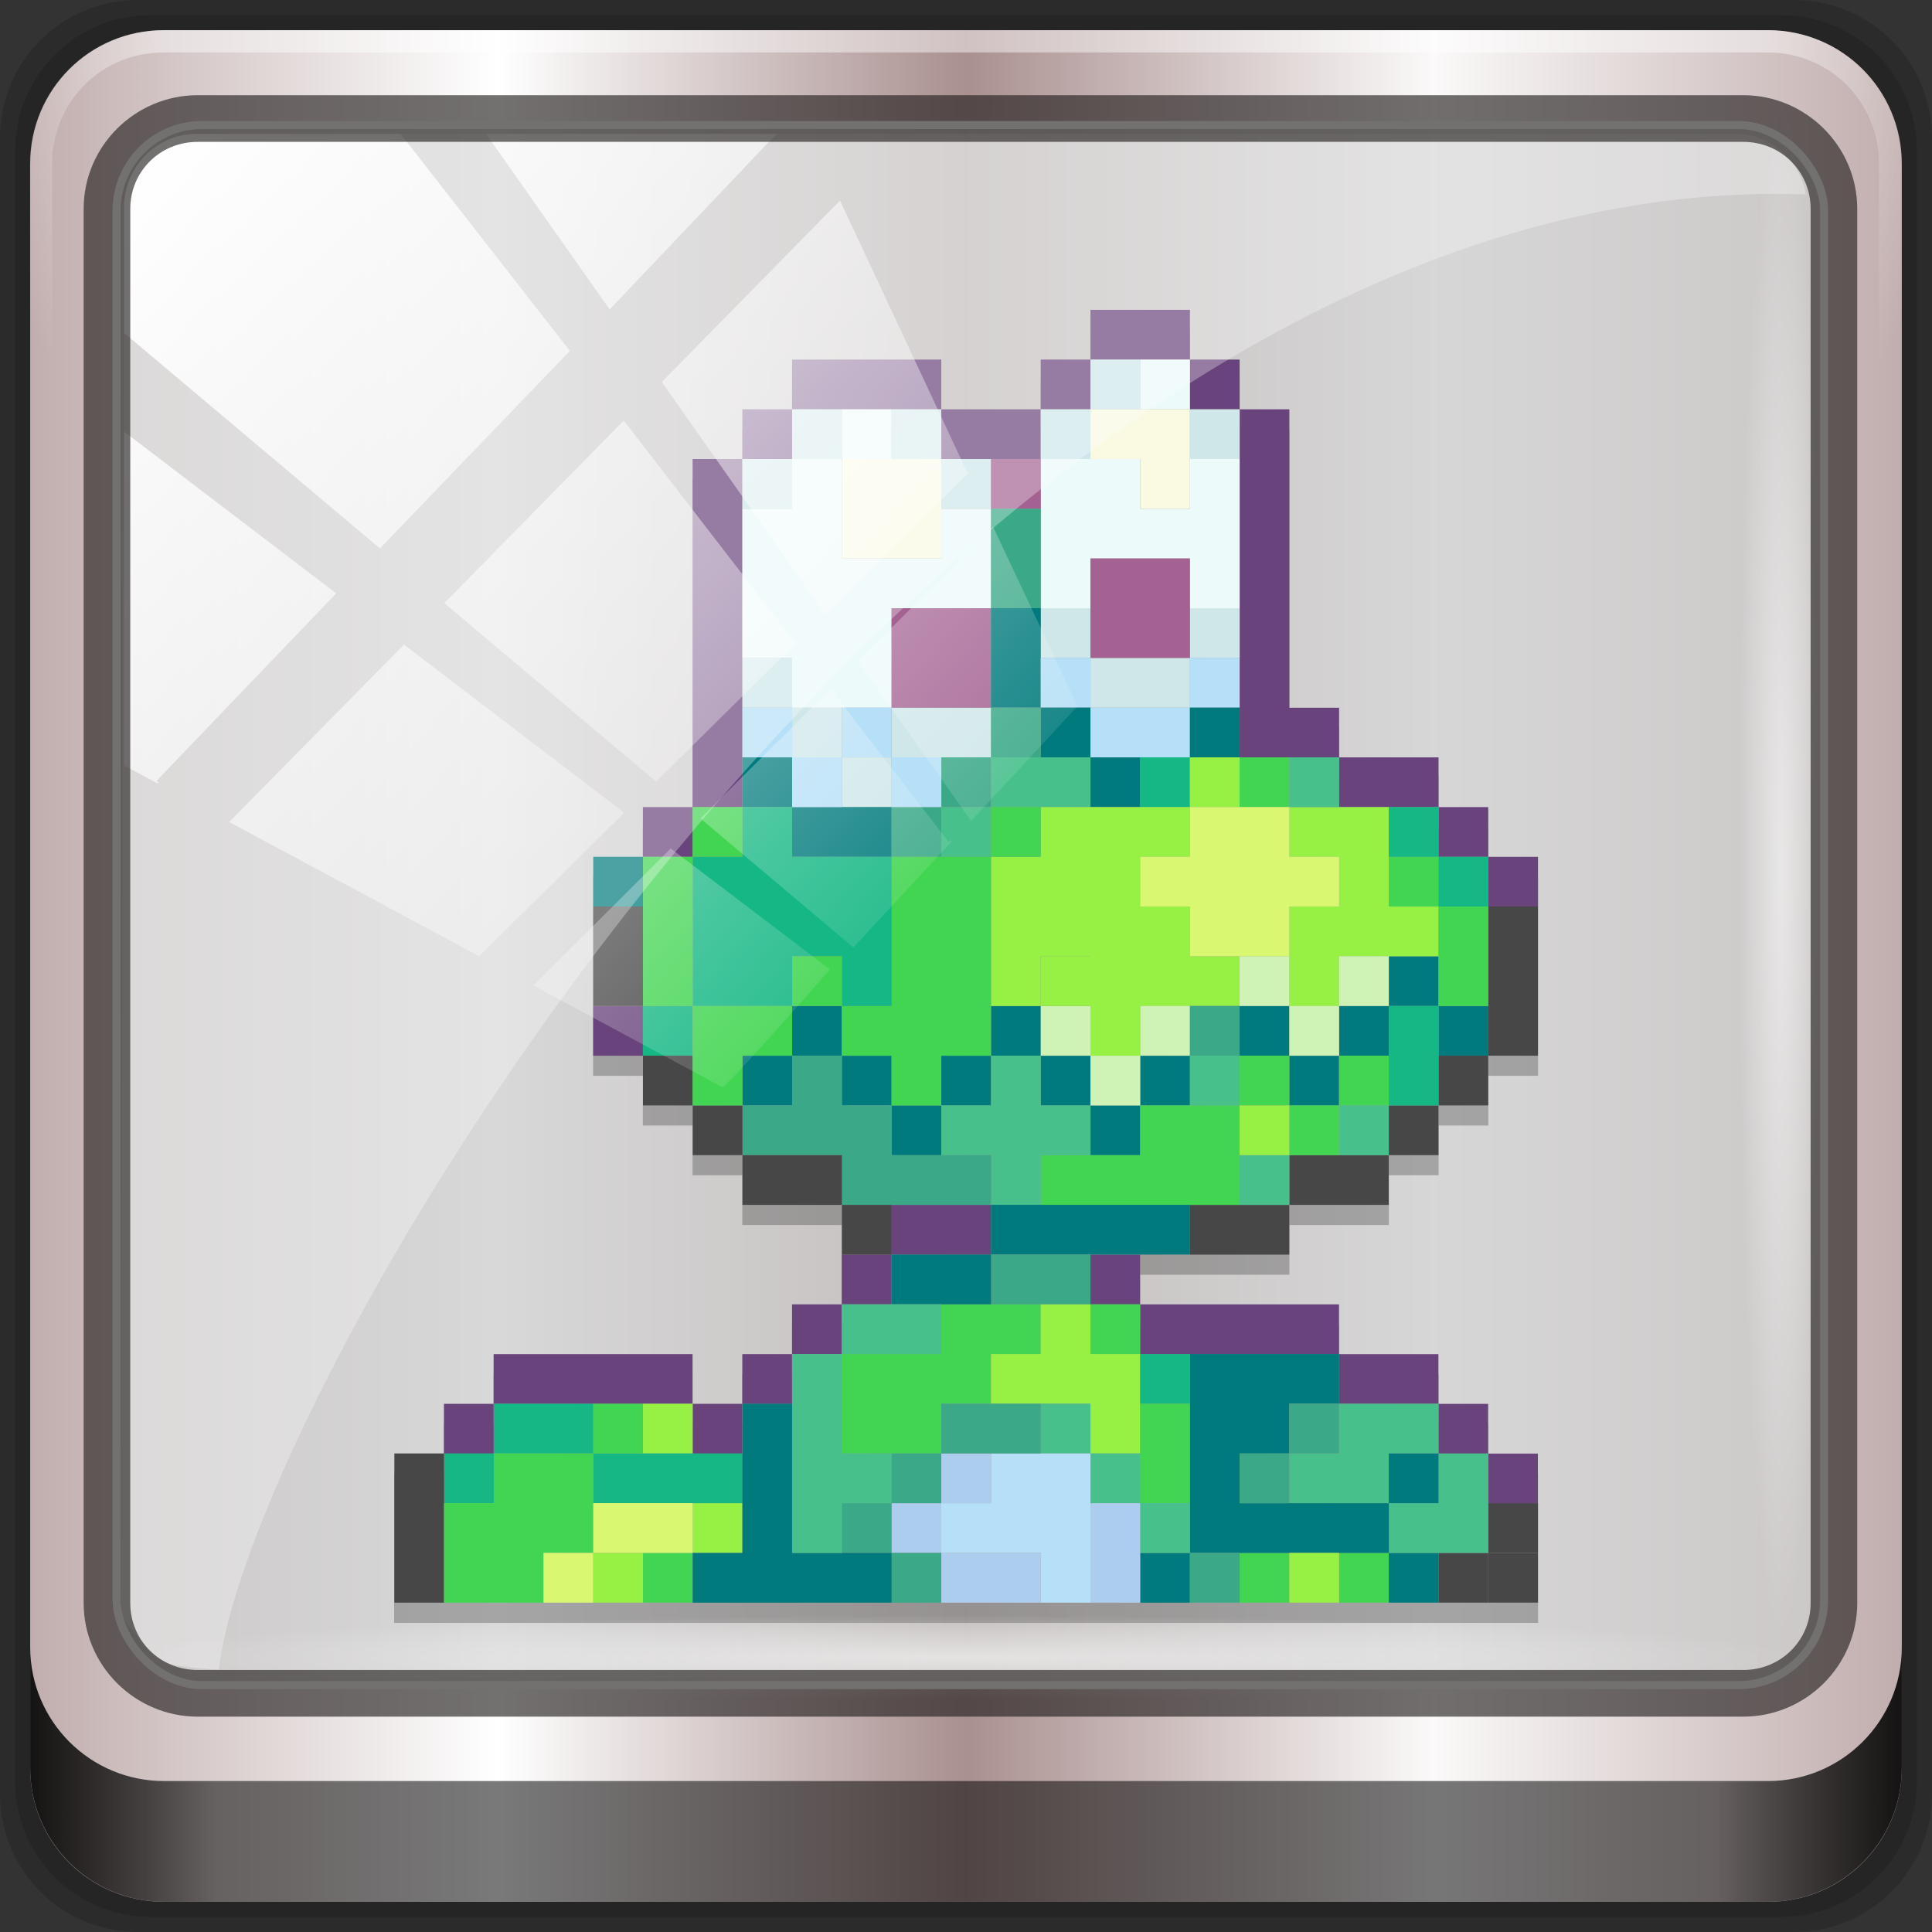 <?xml version="1.0" encoding="UTF-8" standalone="no"?>
<!-- Created with Inkscape (http://www.inkscape.org/) -->

<svg
   xmlns:dc="http://purl.org/dc/elements/1.1/"
   xmlns:cc="http://creativecommons.org/ns#"
   xmlns:rdf="http://www.w3.org/1999/02/22-rdf-syntax-ns#"
   xmlns:svg="http://www.w3.org/2000/svg"
   xmlns="http://www.w3.org/2000/svg"
   xmlns:xlink="http://www.w3.org/1999/xlink"
   xmlns:sodipodi="http://sodipodi.sourceforge.net/DTD/sodipodi-0.dtd"
   xmlns:inkscape="http://www.inkscape.org/namespaces/inkscape"
   width="96"
   height="96"
   id="svg4490"
   version="1.1"
   inkscape:version="0.48.5 r10040"
   viewBox="0 0 96 96"
   sodipodi:docname="frogatto.svg">
  <rect x="0" y="0" width="96" height="96" fill="#333333" stroke="none"/>
  <defs
     id="defs4492">
    <linearGradient
       gradientTransform="translate(213.143,507.428)"
       inkscape:collect="always"
       xlink:href="#linearGradient1373"
       id="linearGradient1711"
       gradientUnits="userSpaceOnUse"
       x1="22.49"
       y1="-1052.37"
       x2="22.49"
       y2="-1004.364" />
    <linearGradient
       id="linearGradient1373"
       inkscape:collect="always">
      <stop
         id="stop1375"
         offset="0"
         style="stop-color:#282827;stop-opacity:1" />
      <stop
         id="stop1377"
         offset="1"
         style="stop-color:#292929;stop-opacity:1" />
    </linearGradient>
    <linearGradient
       id="linearGradient3693">
      <stop
         offset="0"
         style="stop-color:#72a6db;stop-opacity:1"
         id="stop3695" />
      <stop
         offset="1"
         style="stop-color:#4974aa;stop-opacity:1"
         id="stop3697" />
    </linearGradient>
    <linearGradient
       spreadMethod="pad"
       gradientTransform="scale(1.926,0.519)"
       gradientUnits="userSpaceOnUse"
       xlink:href="#linearGradient561-8"
       id="linearGradient4082-4"
       y2="68.898"
       x2="29.396"
       y1="63.282"
       x1="29.049" />
    <linearGradient
       id="linearGradient641-3">
      <stop
         offset="0"
         style="stop-color:#000000;stop-opacity:0.416"
         id="stop642-8" />
      <stop
         offset="1"
         style="stop-color:#000000;stop-opacity:0"
         id="stop643-0" />
    </linearGradient>
    <linearGradient
       spreadMethod="pad"
       gradientTransform="scale(1.847,0.541)"
       gradientUnits="userSpaceOnUse"
       xlink:href="#linearGradient641-3"
       id="linearGradient4080-1"
       y2="63.224"
       x2="30.472"
       y1="68.697"
       x1="29.954" />
    <linearGradient
       id="linearGradient3682">
      <stop
         offset="0"
         style="stop-color:#72a6db;stop-opacity:1"
         id="stop3684" />
      <stop
         offset="1"
         style="stop-color:#4974aa;stop-opacity:1"
         id="stop3686" />
    </linearGradient>
    <linearGradient
       spreadMethod="pad"
       gradientTransform="scale(1.517,0.659)"
       gradientUnits="userSpaceOnUse"
       xlink:href="#linearGradient561-8"
       id="linearGradient4078-2"
       y2="54.864"
       x2="37.26"
       y1="47.909"
       x1="36.83" />
    <linearGradient
       id="linearGradient3675">
      <stop
         offset="0"
         style="stop-color:#72a6db;stop-opacity:1"
         id="stop3677" />
      <stop
         offset="1"
         style="stop-color:#4974aa;stop-opacity:1"
         id="stop3679" />
    </linearGradient>
    <radialGradient
       spreadMethod="pad"
       gradientTransform="scale(1.04,0.961)"
       gradientUnits="userSpaceOnUse"
       xlink:href="#linearGradient561-8"
       id="radialGradient4076-4"
       fy="3.356"
       fx="32.369"
       r="6.057"
       cy="3.356"
       cx="32.369" />
    <linearGradient
       id="linearGradient3668">
      <stop
         offset="0"
         style="stop-color:#ffffff;stop-opacity:1"
         id="stop3670" />
      <stop
         offset="1"
         style="stop-color:#8f8f8f;stop-opacity:1"
         id="stop3672" />
    </linearGradient>
    <linearGradient
       spreadMethod="pad"
       gradientTransform="scale(0.888,1.127)"
       gradientUnits="userSpaceOnUse"
       xlink:href="#linearGradient556-8"
       id="linearGradient4074-0"
       y2="24.093"
       x2="28.115"
       y1="16.387"
       x1="27.607" />
    <linearGradient
       id="linearGradient3661">
      <stop
         offset="0"
         style="stop-color:#ffffff;stop-opacity:1"
         id="stop3663" />
      <stop
         offset="1"
         style="stop-color:#ffffff;stop-opacity:0.176"
         id="stop3665" />
    </linearGradient>
    <linearGradient
       spreadMethod="pad"
       gradientTransform="scale(0.96,1.042)"
       gradientUnits="userSpaceOnUse"
       xlink:href="#linearGradient635-7"
       id="linearGradient4072-4"
       y2="24.687"
       x2="25.338"
       y1="15.336"
       x1="25.033" />
    <linearGradient
       id="linearGradient3654">
      <stop
         offset="0"
         style="stop-color:#72a6db;stop-opacity:1"
         id="stop3656" />
      <stop
         offset="1"
         style="stop-color:#4974aa;stop-opacity:1"
         id="stop3658" />
    </linearGradient>
    <radialGradient
       spreadMethod="pad"
       gradientTransform="scale(1.122,0.891)"
       gradientUnits="userSpaceOnUse"
       xlink:href="#linearGradient561-8"
       id="radialGradient4070-9"
       fy="25.591"
       fx="56.925"
       r="5.343"
       cy="25.591"
       cx="56.925" />
    <linearGradient
       id="linearGradient604-4">
      <stop
         offset="0"
         style="stop-color:#000000;stop-opacity:0.239"
         id="stop605-6" />
      <stop
         offset="1"
         style="stop-color:#000000;stop-opacity:0"
         id="stop606-8" />
    </linearGradient>
    <linearGradient
       spreadMethod="pad"
       gradientTransform="scale(0.993,1.007)"
       gradientUnits="userSpaceOnUse"
       xlink:href="#linearGradient604-4"
       id="linearGradient4068-8"
       y2="21.709"
       x2="23.981"
       y1="41.885"
       x1="40.971" />
    <linearGradient
       id="linearGradient564-1">
      <stop
         offset="0"
         style="stop-color:#3278c6;stop-opacity:1"
         id="stop565-3" />
      <stop
         offset="1"
         style="stop-color:#264980;stop-opacity:1"
         id="stop566-4" />
    </linearGradient>
    <radialGradient
       spreadMethod="pad"
       gradientTransform="scale(0.993,1.007)"
       gradientUnits="userSpaceOnUse"
       xlink:href="#linearGradient564-1"
       id="radialGradient4066-6"
       fy="16.135"
       fx="15.486"
       r="27.532"
       cy="16.135"
       cx="15.486" />
    <linearGradient
       id="linearGradient635-7">
      <stop
         offset="0"
         style="stop-color:#ffffff;stop-opacity:1"
         id="stop636-2" />
      <stop
         offset="1"
         style="stop-color:#ffffff;stop-opacity:0.176"
         id="stop637-8" />
    </linearGradient>
    <linearGradient
       spreadMethod="pad"
       gradientTransform="scale(0.653,1.531)"
       gradientUnits="userSpaceOnUse"
       xlink:href="#linearGradient635-7"
       id="linearGradient4064-8"
       y2="14.642"
       x2="56.889"
       y1="5.456"
       x1="42.008" />
    <linearGradient
       id="linearGradient3635">
      <stop
         offset="0"
         style="stop-color:#72a6db;stop-opacity:1"
         id="stop3637" />
      <stop
         offset="1"
         style="stop-color:#4974aa;stop-opacity:1"
         id="stop3639" />
    </linearGradient>
    <linearGradient
       spreadMethod="pad"
       gradientTransform="scale(0.578,1.73)"
       gradientUnits="userSpaceOnUse"
       xlink:href="#linearGradient561-8"
       id="linearGradient4062-2"
       y2="18.199"
       x2="68.417"
       y1="9.709"
       x1="66.897" />
    <linearGradient
       id="linearGradient561-8">
      <stop
         offset="0"
         style="stop-color:#72a6db;stop-opacity:1"
         id="stop562-9" />
      <stop
         offset="1"
         style="stop-color:#4974aa;stop-opacity:1"
         id="stop563-6" />
    </linearGradient>
    <radialGradient
       spreadMethod="pad"
       gradientTransform="scale(1.061,0.942)"
       gradientUnits="userSpaceOnUse"
       xlink:href="#linearGradient561-8"
       id="radialGradient4060-3"
       fy="4.291"
       fx="31.638"
       r="6.114"
       cy="4.291"
       cx="31.638" />
    <linearGradient
       id="linearGradient556-8">
      <stop
         offset="0"
         style="stop-color:#ffffff;stop-opacity:1"
         id="stop557-9" />
      <stop
         offset="1"
         style="stop-color:#8f8f8f;stop-opacity:1"
         id="stop558-4" />
    </linearGradient>
    <radialGradient
       spreadMethod="pad"
       gradientTransform="scale(0.888,1.127)"
       gradientUnits="userSpaceOnUse"
       xlink:href="#linearGradient556-8"
       id="radialGradient4058-6"
       fy="13.492"
       fx="24.218"
       r="10.214"
       cy="13.492"
       cx="24.218" />
    <linearGradient
       y2="14.514"
       x2="50.528"
       y1="-28.642"
       x1="2.771"
       gradientUnits="userSpaceOnUse"
       id="linearGradient4767"
       xlink:href="#linearGradient4213-7"
       inkscape:collect="always" />
    <linearGradient
       id="linearGradient4213-7"
       inkscape:collect="always">
      <stop
         id="stop4215-6"
         offset="0"
         style="stop-color:#ffffff;stop-opacity:1;" />
      <stop
         id="stop4217-5"
         offset="1"
         style="stop-color:#ffffff;stop-opacity:0;" />
    </linearGradient>
    <clipPath
       id="clipPath4156-4"
       clipPathUnits="userSpaceOnUse">
      <path
         inkscape:connector-curvature="0"
         id="path4158-0"
         d="m 27.046,-55.695 -14.214,13.321 0.061,0 15.653,21.771 10.231,-10.546 C 38.562,-32.302 27.468,-54.819 27.046,-55.695 z M 9.647,-39.383 -5.241,-25.321 15.988,-7.806 26.372,-18.383 9.647,-39.383 z m 31.491,12.951 -9.741,9.714 8.945,12.458 7.781,-7.555 -6.984,-14.617 z m -49.84,4.379 -13.754,12.982 26.283,13.846 0.061,-0.062 -0.123,-0.062 L 13.599,-5.401 -8.702,-22.053 z m 38.015,7.401 -9.803,9.775 11.579,9.559 7.628,-7.401 -8.669,-11.009 -0.735,-0.925 z m 20.187,5.674 -7.383,7.216 6.188,8.542 5.82,-6.137 -4.626,-9.621 z m -32.195,6.322 -9.557,9.498 13.662,7.185 7.934,-7.678 -12.039,-9.004 z m 23.312,2.374 -7.107,6.938 8.363,6.907 5.361,-5.674 -0.061,-0.092 -0.092,0.123 -6.464,-8.203 z m -8.73,8.542 -7.505,7.339 10.354,5.458 c 1.397,-1.321 5.675,-6.123 5.851,-6.322 L 31.886,8.26 z"
         style="opacity:0.6;fill:#ffffff;fill-opacity:1;stroke:none" />
    </clipPath>
    <radialGradient
       r="43.199"
       fy="44.893"
       fx="13.948"
       cy="44.893"
       cx="13.948"
       gradientTransform="matrix(0.888,0,0,0.049,16.069,-98.752)"
       gradientUnits="userSpaceOnUse"
       id="radialGradient4143"
       xlink:href="#linearGradient4133"
       inkscape:collect="always" />
    <linearGradient
       id="linearGradient4133"
       inkscape:collect="always">
      <stop
         id="stop4135"
         offset="0"
         style="stop-color:#ffffff;stop-opacity:1;" />
      <stop
         id="stop4137"
         offset="1"
         style="stop-color:#ffffff;stop-opacity:0;" />
    </linearGradient>
    <radialGradient
       gradientUnits="userSpaceOnUse"
       gradientTransform="matrix(0.975,0,0,0.049,41.943,65.501)"
       r="43.199"
       fy="44.893"
       fx="13.948"
       cy="44.893"
       cx="13.948"
       id="radialGradient4139"
       xlink:href="#linearGradient4133"
       inkscape:collect="always" />
    <linearGradient
       gradientUnits="userSpaceOnUse"
       y2="88.172"
       x2="94.5"
       y1="88.172"
       x1="1.5"
       id="linearGradient4129"
       xlink:href="#linearGradient3832-0-6-1-1"
       inkscape:collect="always"
       gradientTransform="translate(8.044,-14.666)" />
    <linearGradient
       id="linearGradient3832-0-6-1-1">
      <stop
         id="stop3834-6-3-7-1"
         offset="0"
         style="stop-color:#000000;stop-opacity:1;" />
      <stop
         style="stop-color:#000000;stop-opacity:0.588;"
         offset="0.1"
         id="stop3872-2-4" />
      <stop
         id="stop3844-6-2-7-6"
         offset="0.9"
         style="stop-color:#000000;stop-opacity:0.588;" />
      <stop
         id="stop3836-5-0-2-9"
         offset="1"
         style="stop-color:#000000;stop-opacity:1;" />
    </linearGradient>
    <clipPath
       id="clipPath4194-1-2-5">
      <rect
         style="fill:#ff00ff;fill-opacity:1;fill-rule:nonzero;stroke:none"
         id="rect4196-1-6-2"
         y="6"
         x="6"
         ry="6"
         rx="6"
         height="84"
         width="84" />
    </clipPath>
    <linearGradient
       inkscape:collect="always"
       xlink:href="#linearGradient4071-3-8-2"
       id="linearGradient6414-8"
       gradientUnits="userSpaceOnUse"
       x1="48.234"
       y1="48.047"
       x2="126.139"
       y2="66.233" />
    <linearGradient
       id="linearGradient4071-3-8-2">
      <stop
         offset="0"
         style="stop-color:#000000;stop-opacity:1"
         id="stop4073-8-8-6" />
      <stop
         offset="1"
         style="stop-color:#000000;stop-opacity:0"
         id="stop4075-4-4-8" />
    </linearGradient>
    <linearGradient
       inkscape:collect="always"
       xlink:href="#linearGradient4047-2-9-1"
       id="linearGradient6416-7"
       gradientUnits="userSpaceOnUse"
       x1="48.055"
       y1="48.032"
       x2="126.673"
       y2="62.839" />
    <linearGradient
       id="linearGradient4047-2-9-1">
      <stop
         offset="0"
         style="stop-color:#000000;stop-opacity:1"
         id="stop4049-0-1-5" />
      <stop
         offset="1"
         style="stop-color:#000000;stop-opacity:0"
         id="stop4051-5-5-8" />
    </linearGradient>
    <linearGradient
       inkscape:collect="always"
       xlink:href="#linearGradient4047-2-9-1"
       id="linearGradient6418-1"
       gradientUnits="userSpaceOnUse"
       x1="47.997"
       y1="48.029"
       x2="127.052"
       y2="60.29" />
    <linearGradient
       id="linearGradient6996">
      <stop
         offset="0"
         style="stop-color:#000000;stop-opacity:1"
         id="stop6998" />
      <stop
         offset="1"
         style="stop-color:#000000;stop-opacity:0"
         id="stop7000" />
    </linearGradient>
    <linearGradient
       inkscape:collect="always"
       xlink:href="#linearGradient4047-2-9-1"
       id="linearGradient6420-5"
       gradientUnits="userSpaceOnUse"
       x1="47.998"
       y1="48.029"
       x2="127.416"
       y2="57.665" />
    <linearGradient
       id="linearGradient7003">
      <stop
         offset="0"
         style="stop-color:#000000;stop-opacity:1"
         id="stop7005" />
      <stop
         offset="1"
         style="stop-color:#000000;stop-opacity:0"
         id="stop7007" />
    </linearGradient>
    <radialGradient
       inkscape:collect="always"
       xlink:href="#linearGradient3796-9-2-7"
       id="radialGradient6422-6"
       gradientUnits="userSpaceOnUse"
       gradientTransform="matrix(1,0,0,0.985,-30,0.716)"
       cx="48.41"
       cy="47.598"
       fx="48.41"
       fy="47.598"
       r="30.64" />
    <linearGradient
       id="linearGradient3796-9-2-7">
      <stop
         offset="0"
         style="stop-color:#ffffff;stop-opacity:0"
         id="stop3798-4-9-5" />
      <stop
         offset="1"
         style="stop-color:#ffffff;stop-opacity:1"
         id="stop3800-9-6-6" />
    </linearGradient>
    <radialGradient
       inkscape:collect="always"
       xlink:href="#linearGradient3780-6-5-9-0"
       id="radialGradient6424-3"
       gradientUnits="userSpaceOnUse"
       gradientTransform="matrix(1,0,0,1.014,-30,-0.661)"
       cx="48.265"
       cy="47.887"
       fx="48.265"
       fy="47.887"
       r="28.879" />
    <linearGradient
       id="linearGradient3780-6-5-9-0">
      <stop
         offset="0"
         style="stop-color:#000000;stop-opacity:0"
         id="stop3782-4-0-0" />
      <stop
         offset="1"
         style="stop-color:#000000;stop-opacity:1"
         id="stop3784-9-4-1" />
    </linearGradient>
    <linearGradient
       inkscape:collect="always"
       xlink:href="#linearGradient4071-3-8-2"
       id="linearGradient6434-0"
       gradientUnits="userSpaceOnUse"
       x1="48.234"
       y1="48.047"
       x2="126.139"
       y2="66.233" />
    <linearGradient
       id="linearGradient7018">
      <stop
         offset="0"
         style="stop-color:#000000;stop-opacity:1"
         id="stop7020" />
      <stop
         offset="1"
         style="stop-color:#000000;stop-opacity:0"
         id="stop7022" />
    </linearGradient>
    <linearGradient
       inkscape:collect="always"
       xlink:href="#linearGradient4047-2-9-1"
       id="linearGradient6436-8"
       gradientUnits="userSpaceOnUse"
       x1="48.055"
       y1="48.032"
       x2="126.673"
       y2="62.839" />
    <linearGradient
       id="linearGradient7025">
      <stop
         offset="0"
         style="stop-color:#000000;stop-opacity:1"
         id="stop7027" />
      <stop
         offset="1"
         style="stop-color:#000000;stop-opacity:0"
         id="stop7029" />
    </linearGradient>
    <linearGradient
       inkscape:collect="always"
       xlink:href="#linearGradient4047-2-9-1"
       id="linearGradient6438-0"
       gradientUnits="userSpaceOnUse"
       x1="47.997"
       y1="48.029"
       x2="127.052"
       y2="60.29" />
    <linearGradient
       id="linearGradient7032">
      <stop
         offset="0"
         style="stop-color:#000000;stop-opacity:1"
         id="stop7034" />
      <stop
         offset="1"
         style="stop-color:#000000;stop-opacity:0"
         id="stop7036" />
    </linearGradient>
    <linearGradient
       inkscape:collect="always"
       xlink:href="#linearGradient4047-2-9-1"
       id="linearGradient6440-3"
       gradientUnits="userSpaceOnUse"
       x1="47.998"
       y1="48.029"
       x2="127.416"
       y2="57.665" />
    <linearGradient
       id="linearGradient7039">
      <stop
         offset="0"
         style="stop-color:#000000;stop-opacity:1"
         id="stop7041" />
      <stop
         offset="1"
         style="stop-color:#000000;stop-opacity:0"
         id="stop7043" />
    </linearGradient>
    <linearGradient
       inkscape:collect="always"
       xlink:href="#linearGradient4071-3-8-2"
       id="linearGradient6442-5"
       gradientUnits="userSpaceOnUse"
       x1="48.234"
       y1="48.047"
       x2="126.139"
       y2="66.233" />
    <linearGradient
       id="linearGradient7046">
      <stop
         offset="0"
         style="stop-color:#000000;stop-opacity:1"
         id="stop7048" />
      <stop
         offset="1"
         style="stop-color:#000000;stop-opacity:0"
         id="stop7050" />
    </linearGradient>
    <linearGradient
       inkscape:collect="always"
       xlink:href="#linearGradient4047-2-9-1"
       id="linearGradient6444-4"
       gradientUnits="userSpaceOnUse"
       x1="48.055"
       y1="48.032"
       x2="126.673"
       y2="62.839" />
    <linearGradient
       id="linearGradient7053">
      <stop
         offset="0"
         style="stop-color:#000000;stop-opacity:1"
         id="stop7055" />
      <stop
         offset="1"
         style="stop-color:#000000;stop-opacity:0"
         id="stop7057" />
    </linearGradient>
    <linearGradient
       inkscape:collect="always"
       xlink:href="#linearGradient4047-2-9-1"
       id="linearGradient6446-1"
       gradientUnits="userSpaceOnUse"
       x1="47.997"
       y1="48.029"
       x2="127.052"
       y2="60.29" />
    <linearGradient
       id="linearGradient7060">
      <stop
         offset="0"
         style="stop-color:#000000;stop-opacity:1"
         id="stop7062" />
      <stop
         offset="1"
         style="stop-color:#000000;stop-opacity:0"
         id="stop7064" />
    </linearGradient>
    <linearGradient
       inkscape:collect="always"
       xlink:href="#linearGradient4047-2-9-1"
       id="linearGradient6448-0"
       gradientUnits="userSpaceOnUse"
       x1="47.998"
       y1="48.029"
       x2="127.416"
       y2="57.665" />
    <linearGradient
       id="linearGradient7067">
      <stop
         offset="0"
         style="stop-color:#000000;stop-opacity:1"
         id="stop7069" />
      <stop
         offset="1"
         style="stop-color:#000000;stop-opacity:0"
         id="stop7071" />
    </linearGradient>
    <radialGradient
       r="41"
       fy="6.213"
       fx="158"
       cy="6.213"
       cx="158"
       gradientTransform="matrix(0,1.621,-2.038,0,160.664,-243.037)"
       gradientUnits="userSpaceOnUse"
       id="radialGradient4073"
       xlink:href="#linearGradient3888-8-4-8-6"
       inkscape:collect="always" />
    <linearGradient
       id="linearGradient3888-8-4-8-6"
       inkscape:collect="always">
      <stop
         id="stop3890-4-7-9-7"
         offset="0"
         style="stop-color:#ffffff;stop-opacity:1;" />
      <stop
         id="stop3892-5-8-2-7"
         offset="1"
         style="stop-color:#ffffff;stop-opacity:0;" />
    </linearGradient>
    <radialGradient
       r="42"
       fy="-27"
       fx="48"
       cy="-27"
       cx="48"
       gradientTransform="matrix(-1.072,0,0,-0.875,199.464,-19.126)"
       gradientUnits="userSpaceOnUse"
       id="radialGradient4075"
       xlink:href="#linearGradient4091-0-3-0-7"
       inkscape:collect="always" />
    <linearGradient
       id="linearGradient4091-0-3-0-7">
      <stop
         id="stop4093-3-6-4-2"
         offset="0"
         style="stop-color:#ffffff;stop-opacity:1;" />
      <stop
         style="stop-color:#ffffff;stop-opacity:1;"
         offset="0.8"
         id="stop4099-6-1-8-3" />
      <stop
         id="stop4095-1-0-7-9"
         offset="1"
         style="stop-color:#ffffff;stop-opacity:0;" />
    </linearGradient>
    <linearGradient
       y2="47"
       x2="90"
       y1="47"
       x1="6"
       gradientTransform="matrix(1.107,0,0,1.107,2.901,-18.701)"
       gradientUnits="userSpaceOnUse"
       id="linearGradient4071"
       xlink:href="#linearGradient6139-0"
       inkscape:collect="always" />
    <linearGradient
       id="linearGradient6139-0">
      <stop
         style="stop-color:#c1adad;stop-opacity:1;"
         offset="0"
         id="stop6141-2" />
      <stop
         id="stop6151-0"
         offset="0.25"
         style="stop-color:#ffffff;stop-opacity:1;" />
      <stop
         id="stop6147-1"
         offset="0.5"
         style="stop-color:#aa9090;stop-opacity:1;" />
      <stop
         style="stop-color:#fbf9f9;stop-opacity:1;"
         offset="0.75"
         id="stop6149-4" />
      <stop
         style="stop-color:#c1adad;stop-opacity:1;"
         offset="1"
         id="stop6143-4" />
    </linearGradient>
    <linearGradient
       inkscape:collect="always"
       xlink:href="#linearGradient6139-0"
       id="linearGradient7426"
       gradientUnits="userSpaceOnUse"
       gradientTransform="matrix(1.107,0,0,1.107,2.901,-18.701)"
       x1="6"
       y1="47"
       x2="90"
       y2="47" />
    <radialGradient
       inkscape:collect="always"
       xlink:href="#linearGradient3888-8-4-8-6"
       id="radialGradient7428"
       gradientUnits="userSpaceOnUse"
       gradientTransform="matrix(0,1.621,-2.038,0,65.295,-227.084)"
       cx="158"
       cy="6.213"
       fx="158"
       fy="6.213"
       r="41" />
    <radialGradient
       inkscape:collect="always"
       xlink:href="#linearGradient4091-0-3-0-7"
       id="radialGradient7430"
       gradientUnits="userSpaceOnUse"
       gradientTransform="matrix(-1.072,0,0,-0.875,199.464,-19.126)"
       cx="48"
       cy="-27"
       fx="48"
       fy="-27"
       r="42" />
    <linearGradient
       inkscape:collect="always"
       xlink:href="#linearGradient3832-0-6-1-1"
       id="linearGradient7460"
       gradientUnits="userSpaceOnUse"
       gradientTransform="translate(8.044,-14.666)"
       x1="1.5"
       y1="88.172"
       x2="94.5"
       y2="88.172" />
    <radialGradient
       inkscape:collect="always"
       xlink:href="#linearGradient4133"
       id="radialGradient7462"
       gradientUnits="userSpaceOnUse"
       gradientTransform="matrix(0.975,0,0,0.049,41.943,65.501)"
       cx="13.948"
       cy="44.893"
       fx="13.948"
       fy="44.893"
       r="43.199" />
    <radialGradient
       inkscape:collect="always"
       xlink:href="#linearGradient4133"
       id="radialGradient7464"
       gradientUnits="userSpaceOnUse"
       gradientTransform="matrix(0.888,0,0,0.049,16.069,-98.752)"
       cx="13.948"
       cy="44.893"
       fx="13.948"
       fy="44.893"
       r="43.199" />
    <linearGradient
       inkscape:collect="always"
       xlink:href="#linearGradient4213-7"
       id="linearGradient7466"
       gradientUnits="userSpaceOnUse"
       x1="2.771"
       y1="-28.642"
       x2="50.528"
       y2="14.514" />
    <linearGradient
       gradientTransform="scale(1.006,0.994)"
       gradientUnits="userSpaceOnUse"
       id="ButtonShadow-6"
       y2="7.017"
       x2="45.448"
       y1="92.54"
       x1="45.448">
      <stop
         offset="0"
         style="stop-color:#000000;stop-opacity:1"
         id="stop3750-4" />
      <stop
         offset="1"
         style="stop-color:#000000;stop-opacity:0.588"
         id="stop3752-4" />
    </linearGradient>
    <filter
       id="filter3174-0"
       color-interpolation-filters="sRGB">
      <feGaussianBlur
         stdDeviation="1.71"
         id="feGaussianBlur3176-7" />
    </filter>
    <linearGradient
       gradientUnits="userSpaceOnUse"
       xlink:href="#linearGradient4281-6-7"
       id="linearGradient4416"
       y2="80"
       x2="48"
       y1="16"
       x1="48" />
    <linearGradient
       id="linearGradient4281-6-7">
      <stop
         offset="0"
         style="stop-color:#1e1e1e;stop-opacity:1"
         id="stop4283-9-0" />
      <stop
         offset="1"
         style="stop-color:#505050;stop-opacity:1"
         id="stop4285-8-2" />
    </linearGradient>
    <linearGradient
       gradientTransform="scale(1.006,0.994)"
       gradientUnits="userSpaceOnUse"
       id="ButtonShadow-1"
       y2="7.017"
       x2="45.448"
       y1="92.54"
       x1="45.448">
      <stop
         offset="0"
         style="stop-color:#000000;stop-opacity:1"
         id="stop3750-9" />
      <stop
         offset="1"
         style="stop-color:#000000;stop-opacity:0.588"
         id="stop3752-9" />
    </linearGradient>
    <filter
       id="filter3174-3"
       color-interpolation-filters="sRGB">
      <feGaussianBlur
         stdDeviation="1.71"
         id="feGaussianBlur3176-6" />
    </filter>
    <linearGradient
       gradientTransform="matrix(0,1,-1,0,70.996,0.004)"
       gradientUnits="userSpaceOnUse"
       xlink:href="#linearGradient4281-6-1"
       id="linearGradient3299"
       y2="47.996"
       x2="79.996"
       y1="47.996"
       x1="15.996" />
    <linearGradient
       id="linearGradient4281-6-1">
      <stop
         offset="0"
         style="stop-color:#1e1e1e;stop-opacity:1"
         id="stop4283-9-3" />
      <stop
         offset="1"
         style="stop-color:#505050;stop-opacity:1"
         id="stop4285-8-23" />
    </linearGradient>
    <linearGradient
       gradientTransform="matrix(1.024,0,0,1.012,-1.143,-98.071)"
       gradientUnits="userSpaceOnUse"
       xlink:href="#ButtonShadow-0"
       id="linearGradient3059"
       y2="90.239"
       x2="32.251"
       y1="6.132"
       x1="32.251" />
    <linearGradient
       gradientTransform="translate(0,-97)"
       gradientUnits="userSpaceOnUse"
       xlink:href="#ButtonShadow-0"
       id="linearGradient3721"
       y2="90.239"
       x2="32.251"
       y1="6.132"
       x1="32.251" />
    <linearGradient
       gradientTransform="matrix(1.024,0,0,1.012,-1.143,-98.071)"
       gradientUnits="userSpaceOnUse"
       xlink:href="#ButtonShadow-0"
       id="linearGradient3725"
       y2="90.239"
       x2="32.251"
       y1="6.132"
       x1="32.251" />
    <linearGradient
       gradientTransform="matrix(1.024,0,0,1.012,-1.143,-98.071)"
       gradientUnits="userSpaceOnUse"
       xlink:href="#ButtonShadow-0"
       id="linearGradient3772"
       y2="90.239"
       x2="32.251"
       y1="6.132"
       x1="32.251" />
    <linearGradient
       gradientTransform="matrix(1.024,0,0,1.012,-1.143,-98.071)"
       gradientUnits="userSpaceOnUse"
       xlink:href="#ButtonShadow-0"
       id="linearGradient3780"
       y2="90.239"
       x2="32.251"
       y1="6.132"
       x1="32.251" />
    <linearGradient
       gradientTransform="matrix(1.006,0,0,0.994,100,0)"
       gradientUnits="userSpaceOnUse"
       id="ButtonShadow-0"
       y2="7.017"
       x2="45.448"
       y1="92.54"
       x1="45.448">
      <stop
         offset="0"
         style="stop-color:#000000;stop-opacity:1"
         id="stop3750-8" />
      <stop
         offset="1"
         style="stop-color:#000000;stop-opacity:0.588"
         id="stop3752-5" />
    </linearGradient>
    <linearGradient
       gradientUnits="userSpaceOnUse"
       xlink:href="#linearGradient4208"
       id="linearGradient4214"
       y2="5.988"
       x2="48"
       y1="90"
       x1="48" />
    <linearGradient
       gradientUnits="userSpaceOnUse"
       xlink:href="#linearGradient4084"
       id="linearGradient4206"
       y2="5.988"
       x2="48"
       y1="90"
       x1="48" />
    <linearGradient
       gradientUnits="userSpaceOnUse"
       xlink:href="#linearGradient3737"
       id="linearGradient4152"
       y2="109.107"
       x2="48"
       y1="6"
       x1="48" />
    <linearGradient
       spreadMethod="pad"
       gradientTransform="scale(1.926,0.519)"
       gradientUnits="userSpaceOnUse"
       xlink:href="#linearGradient561"
       id="linearGradient4082"
       y2="68.898"
       x2="29.396"
       y1="63.282"
       x1="29.049" />
    <linearGradient
       spreadMethod="pad"
       gradientTransform="scale(1.847,0.541)"
       gradientUnits="userSpaceOnUse"
       xlink:href="#linearGradient641"
       id="linearGradient4080"
       y2="63.224"
       x2="30.472"
       y1="68.697"
       x1="29.954" />
    <linearGradient
       spreadMethod="pad"
       gradientTransform="scale(1.517,0.659)"
       gradientUnits="userSpaceOnUse"
       xlink:href="#linearGradient561"
       id="linearGradient4078"
       y2="54.864"
       x2="37.26"
       y1="47.909"
       x1="36.83" />
    <radialGradient
       spreadMethod="pad"
       gradientTransform="scale(1.04,0.961)"
       gradientUnits="userSpaceOnUse"
       xlink:href="#linearGradient561"
       id="radialGradient4076"
       fy="3.356"
       fx="32.369"
       r="6.057"
       cy="3.356"
       cx="32.369" />
    <linearGradient
       spreadMethod="pad"
       gradientTransform="scale(0.888,1.127)"
       gradientUnits="userSpaceOnUse"
       xlink:href="#linearGradient556"
       id="linearGradient4074"
       y2="24.093"
       x2="28.115"
       y1="16.387"
       x1="27.607" />
    <linearGradient
       spreadMethod="pad"
       gradientTransform="scale(0.96,1.042)"
       gradientUnits="userSpaceOnUse"
       xlink:href="#linearGradient635"
       id="linearGradient4072"
       y2="24.687"
       x2="25.338"
       y1="15.336"
       x1="25.033" />
    <radialGradient
       spreadMethod="pad"
       gradientTransform="scale(1.122,0.891)"
       gradientUnits="userSpaceOnUse"
       xlink:href="#linearGradient561"
       id="radialGradient4070"
       fy="25.591"
       fx="56.925"
       r="5.343"
       cy="25.591"
       cx="56.925" />
    <linearGradient
       spreadMethod="pad"
       gradientTransform="scale(0.993,1.007)"
       gradientUnits="userSpaceOnUse"
       xlink:href="#linearGradient604"
       id="linearGradient4068"
       y2="21.709"
       x2="23.981"
       y1="41.885"
       x1="40.971" />
    <radialGradient
       spreadMethod="pad"
       gradientTransform="scale(0.993,1.007)"
       gradientUnits="userSpaceOnUse"
       xlink:href="#linearGradient564"
       id="radialGradient4066"
       fy="16.135"
       fx="15.486"
       r="27.532"
       cy="16.135"
       cx="15.486" />
    <linearGradient
       spreadMethod="pad"
       gradientTransform="scale(0.653,1.531)"
       gradientUnits="userSpaceOnUse"
       xlink:href="#linearGradient635"
       id="linearGradient4064"
       y2="14.642"
       x2="56.889"
       y1="5.456"
       x1="42.008" />
    <linearGradient
       spreadMethod="pad"
       gradientTransform="scale(0.578,1.73)"
       gradientUnits="userSpaceOnUse"
       xlink:href="#linearGradient561"
       id="linearGradient4062"
       y2="18.199"
       x2="68.417"
       y1="9.709"
       x1="66.897" />
    <radialGradient
       spreadMethod="pad"
       gradientTransform="scale(1.061,0.942)"
       gradientUnits="userSpaceOnUse"
       xlink:href="#linearGradient561"
       id="radialGradient4060"
       fy="4.291"
       fx="31.638"
       r="6.114"
       cy="4.291"
       cx="31.638" />
    <radialGradient
       spreadMethod="pad"
       gradientTransform="scale(0.888,1.127)"
       gradientUnits="userSpaceOnUse"
       xlink:href="#linearGradient556"
       id="radialGradient4058"
       fy="13.492"
       fx="24.218"
       r="10.214"
       cy="13.492"
       cx="24.218" />
    <linearGradient
       id="linearGradient641">
      <stop
         offset="0"
         style="stop-color:#000000;stop-opacity:0.416"
         id="stop642" />
      <stop
         offset="1"
         style="stop-color:#000000;stop-opacity:0"
         id="stop643" />
    </linearGradient>
    <linearGradient
       id="linearGradient604">
      <stop
         offset="0"
         style="stop-color:#000000;stop-opacity:0.239"
         id="stop605" />
      <stop
         offset="1"
         style="stop-color:#000000;stop-opacity:0"
         id="stop606" />
    </linearGradient>
    <linearGradient
       id="linearGradient564">
      <stop
         offset="0"
         style="stop-color:#3278c6;stop-opacity:1"
         id="stop565" />
      <stop
         offset="1"
         style="stop-color:#264980;stop-opacity:1"
         id="stop566" />
    </linearGradient>
    <linearGradient
       id="linearGradient635">
      <stop
         offset="0"
         style="stop-color:#ffffff;stop-opacity:1"
         id="stop636" />
      <stop
         offset="1"
         style="stop-color:#ffffff;stop-opacity:0.176"
         id="stop637" />
    </linearGradient>
    <linearGradient
       id="linearGradient561">
      <stop
         offset="0"
         style="stop-color:#72a6db;stop-opacity:1"
         id="stop562" />
      <stop
         offset="1"
         style="stop-color:#4974aa;stop-opacity:1"
         id="stop563" />
    </linearGradient>
    <linearGradient
       id="linearGradient556">
      <stop
         offset="0"
         style="stop-color:#ffffff;stop-opacity:1"
         id="stop557" />
      <stop
         offset="1"
         style="stop-color:#8f8f8f;stop-opacity:1"
         id="stop558" />
    </linearGradient>
    <clipPath
       id="clipPath3613">
      <rect
         style="fill:#ffffff;fill-opacity:1;fill-rule:nonzero;stroke:none"
         id="rect3615"
         y="6"
         x="6"
         ry="6"
         rx="6"
         height="84"
         width="84" />
    </clipPath>
    <radialGradient
       gradientTransform="matrix(1.157,0,0,0.996,-7.551,0.197)"
       gradientUnits="userSpaceOnUse"
       xlink:href="#linearGradient3737"
       id="radialGradient3619"
       fy="90.172"
       fx="48"
       r="42"
       cy="90.172"
       cx="48" />
    <linearGradient
       gradientUnits="userSpaceOnUse"
       xlink:href="#linearGradient3737"
       id="linearGradient3613"
       y2="138.661"
       x2="48"
       y1="20.221"
       x1="48" />
    <filter
       id="filter3794"
       color-interpolation-filters="sRGB"
       height="1.384"
       width="1.384"
       y="-0.192"
       x="-0.192">
      <feGaussianBlur
         stdDeviation="5.28"
         id="feGaussianBlur3796" />
    </filter>
    <linearGradient
       gradientUnits="userSpaceOnUse"
       xlink:href="#linearGradient3737"
       id="linearGradient3188"
       y2="63.893"
       x2="36.357"
       y1="6"
       x1="36.357" />
    <filter
       id="filter3174"
       color-interpolation-filters="sRGB">
      <feGaussianBlur
         stdDeviation="1.71"
         id="feGaussianBlur3176" />
    </filter>
    <linearGradient
       id="linearGradient3737">
      <stop
         offset="0"
         style="stop-color:#ffffff;stop-opacity:1"
         id="stop3739" />
      <stop
         offset="1"
         style="stop-color:#ffffff;stop-opacity:0"
         id="stop3741" />
    </linearGradient>
    <linearGradient
       gradientTransform="scale(1.006,0.994)"
       gradientUnits="userSpaceOnUse"
       id="ButtonShadow"
       y2="7.017"
       x2="45.448"
       y1="92.54"
       x1="45.448">
      <stop
         offset="0"
         style="stop-color:#000000;stop-opacity:1"
         id="stop3750" />
      <stop
         offset="1"
         style="stop-color:#000000;stop-opacity:0.588"
         id="stop3752" />
    </linearGradient>
    <linearGradient
       id="linearGradient4084">
      <stop
         offset="0"
         style="stop-color:#537d6b;stop-opacity:1"
         id="stop4086" />
      <stop
         offset="1"
         style="stop-color:#92bbaa;stop-opacity:1"
         id="stop4088" />
    </linearGradient>
    <linearGradient
       id="linearGradient4208">
      <stop
         offset="0"
         style="stop-color:#f3840c;stop-opacity:1"
         id="stop4210" />
      <stop
         offset="1"
         style="stop-color:#f2b80c;stop-opacity:1"
         id="stop4212" />
    </linearGradient>
  </defs>
  <sodipodi:namedview
     id="base"
     pagecolor="#ffffff"
     bordercolor="#666666"
     borderopacity="1.0"
     inkscape:pageopacity="0.0"
     inkscape:pageshadow="2"
     inkscape:zoom="5.2897728"
     inkscape:cx="-10.339566"
     inkscape:cy="47.125637"
     inkscape:document-units="px"
     inkscape:current-layer="g7390"
     showgrid="true"
     inkscape:showpageshadow="false"
     borderlayer="true"
     fit-margin-top="0"
     fit-margin-left="0"
     fit-margin-right="0"
     fit-margin-bottom="0"
     inkscape:window-width="1280"
     inkscape:window-height="963"
     inkscape:window-x="0"
     inkscape:window-y="0"
     inkscape:window-maximized="1">
    <inkscape:grid
       type="xygrid"
       id="grid4152"
       empspacing="5"
       visible="true"
       enabled="true"
       snapvisiblegridlinesonly="true" />
  </sodipodi:namedview>
  <g
     inkscape:label="Capa 1"
     inkscape:groupmode="layer"
     id="layer1"
     transform="translate(-213.143,-448.934)">
    <g
       id="g4199"
       transform="translate(212.644,496.434)" />
  </g>
  <g
     inkscape:groupmode="layer"
     id="layer2"
     inkscape:label="Capa 2"
     transform="translate(0,48)">
    <g
       id="g3668"
       transform="translate(0,-48)">
      <g
         id="layer1-4"
         inkscape:label="Layer 1"
         transform="translate(-1e-6,32)">
        <g
           id="g7390"
           transform="translate(-8.044,-17.334)">
          <path
             inkscape:connector-curvature="0"
             id="path3288"
             d="m 97.187,-14.666 -82.286,0 c -3.799,0 -6.857,3.058 -6.857,6.857 l 0,82.286 c 0,3.799 3.058,6.857 6.857,6.857 l 82.286,0 c 3.799,0 6.857,-3.058 6.857,-6.857 l 0,-82.286 c 0,-3.799 -3.058,-6.857 -6.857,-6.857 z"
             style="opacity:0.15;fill:#000000;fill-opacity:1;fill-rule:nonzero;stroke:none;display:inline" />
          <path
             style="opacity:0.15;fill:#000000;fill-opacity:1;fill-rule:nonzero;stroke:none;display:inline"
             d="m 96.544,-13.916 -81,0 c -3.739,0 -6.75,3.01 -6.75,6.75 l 0,81 c 0,3.74 3.011,6.75 6.75,6.75 l 81,0 c 3.74,0 6.75,-3.01 6.75,-6.75 l 0,-81 c 0,-3.739 -3.01,-6.75 -6.75,-6.75 z"
             id="path4085"
             inkscape:connector-curvature="0" />
          <path
             inkscape:connector-curvature="0"
             id="rect4251-1"
             d="m 95.901,-13.166 -79.714,0 c -3.68,0 -6.643,2.963 -6.643,6.643 l 0,79.714 c 0,3.68 2.963,6.643 6.643,6.643 l 79.714,0 c 3.68,0 6.643,-2.963 6.643,-6.643 l 0,-79.714 c 0,-3.68 -2.963,-6.643 -6.643,-6.643 z"
             style="fill:url(#linearGradient7426);fill-opacity:1;fill-rule:nonzero;stroke:none;display:inline" />
          <rect
             transform="translate(8.044,-14.666)"
             style="fill:#cccccc;fill-opacity:0.767;stroke:#ffffff;stroke-width:0.4;stroke-linecap:round;stroke-linejoin:round;stroke-miterlimit:4;stroke-opacity:1;stroke-dasharray:none;stroke-dashoffset:0"
             id="rect4301"
             width="84.846"
             height="77.52"
             x="5.793"
             y="6.213"
             ry="4.25" />
          <g
             transform="matrix(1.496,0,0,1.496,20.895,-2.861)"
             id="g3049">
            <path
               inkscape:connector-curvature="0"
               id="path7197"
               d="m 27.629,3.061 0,1.652 -1.652,0 0,1.652 -1.652,0 -1.652,0 0,-1.652 -1.652,0 -1.652,0 -1.652,0 0,1.652 -1.652,0 0,1.652 -1.652,0 0,1.652 0,1.652 0,1.652 0,1.652 0,1.652 0,1.652 0,1.652 -1.652,0 0,1.652 -1.652,0 0,1.652 0,1.652 0,1.652 0,1.652 1.652,0 0,1.652 1.652,0 0,1.652 1.652,0 0,1.652 1.652,0 1.652,0 0,1.652 0,1.652 -1.652,0 0,1.652 -1.652,0 0,1.652 -1.652,0 0,-1.652 -1.652,0 -1.652,0 -1.652,0 -1.652,0 0,1.652 -1.652,0 0,1.652 -1.652,0 0,1.652 0,1.652 0,1.652 1.652,0 1.652,0 1.652,0 1.652,0 1.652,0 1.652,0 1.652,0 1.652,0 1.652,0 1.652,0 1.652,0 1.652,0 1.652,0 1.652,0 1.652,0 1.652,0 1.652,0 1.652,0 1.652,0 1.652,0 1.652,0 1.652,0 1.652,0 0,-1.652 0,-1.652 0,-1.652 -1.652,0 0,-1.652 -1.652,0 0,-1.652 -1.652,0 -1.652,0 0,-1.652 -1.652,0 -1.652,0 -1.652,0 -1.652,0 0,-1.652 1.652,0 1.652,0 1.652,0 0,-1.652 1.652,0 1.652,0 0,-1.652 1.652,0 0,-1.652 1.652,0 0,-1.652 1.652,0 0,-1.652 0,-1.652 0,-1.652 0,-1.652 -1.652,0 0,-1.652 -1.652,0 0,-1.652 -1.652,0 -1.652,0 0,-1.652 -1.652,0 0,-1.652 0,-1.652 0,-1.652 0,-1.652 0,-1.652 0,-1.652 -1.652,0 0,-1.652 -1.652,0 0,-1.652 -1.652,0 -1.652,0 z"
               style="text-decoration:none;color:#000000;fill:#000000;fill-opacity:0.235;fill-rule:nonzero;stroke:none;visibility:visible;display:inline;overflow:visible;enable-background:accumulate" />
            <path
               inkscape:connector-curvature="0"
               id="rect4373"
               d="m 27.629,2.4 0,1.652 1.652,0 1.652,0 0,-1.652 -1.652,0 -1.652,0 z m 3.303,1.652 0,1.652 1.652,0 0,-1.652 -1.652,0 z m 1.652,1.652 0,1.652 0,1.652 0,1.652 0,1.652 0,1.652 0,1.652 0,1.652 1.652,0 1.652,0 0,-1.652 -1.652,0 0,-1.652 0,-1.652 0,-1.652 0,-1.652 0,-1.652 0,-1.652 -1.652,0 z m 3.303,11.561 0,1.652 1.652,0 1.652,0 0,-1.652 -1.652,0 -1.652,0 z m 3.303,1.652 0,1.652 1.652,0 0,-1.652 -1.652,0 z m 1.652,1.652 0,1.652 1.652,0 0,-1.652 -1.652,0 z M 27.629,4.052 l -1.652,0 0,1.652 1.652,0 0,-1.652 z m -1.652,1.652 -1.652,0 -1.652,0 0,1.652 1.652,0 1.652,0 0,-1.652 z m -3.303,0 0,-1.652 -1.652,0 -1.652,0 -1.652,0 0,1.652 1.652,0 1.652,0 1.652,0 z m -4.955,0 -1.652,0 0,1.652 1.652,0 0,-1.652 z m -1.652,1.652 -1.652,0 0,1.652 0,1.652 0,1.652 0,1.652 0,1.652 0,1.652 0,1.652 1.652,0 0,-1.652 0,-1.652 0,-1.652 0,-1.652 0,-1.652 0,-1.652 0,-1.652 z m -1.652,11.561 -1.652,0 0,1.652 1.652,0 0,-1.652 z m -3.303,6.606 0,1.652 1.652,0 0,-1.652 -1.652,0 z m 9.909,6.606 0,1.652 1.652,0 1.652,0 0,-1.652 -1.652,0 -1.652,0 z m 0,1.652 -1.652,0 0,1.652 1.652,0 0,-1.652 z m -1.652,1.652 -1.652,0 0,1.652 1.652,0 0,-1.652 z m -1.652,1.652 -1.652,0 0,1.652 1.652,0 0,-1.652 z m -1.652,1.652 -1.652,0 0,1.652 1.652,0 0,-1.652 z m -1.652,0 0,-1.652 -1.652,0 -1.652,0 -1.652,0 -1.652,0 0,1.652 1.652,0 1.652,0 1.652,0 1.652,0 z m -6.606,0 -1.652,0 0,1.652 1.652,0 0,-1.652 z m 19.818,-4.955 0,1.652 1.652,0 0,-1.652 -1.652,0 z m 1.652,1.652 0,1.652 1.652,0 1.652,0 1.652,0 1.652,0 0,-1.652 -1.652,0 -1.652,0 -1.652,0 -1.652,0 z m 6.606,1.652 0,1.652 1.652,0 1.652,0 0,-1.652 -1.652,0 -1.652,0 z m 3.303,1.652 0,1.652 1.652,0 0,-1.652 -1.652,0 z m 1.652,1.652 0,1.652 1.652,0 0,-1.652 -1.652,0 z"
               style="text-decoration:none;color:#000000;fill:#69437c;fill-opacity:1;fill-rule:nonzero;stroke:none;visibility:visible;display:inline;overflow:visible;enable-background:accumulate" />
            <path
               inkscape:connector-curvature="0"
               id="rect4373-79"
               d="m 27.629,4.052 0,1.652 1.652,0 0,-1.652 -1.652,0 z m 0,1.652 -1.652,0 0,1.652 1.652,0 0,-1.652 z m -9.909,0 0,1.652 1.652,0 0,-1.652 -1.652,0 z m 0,1.652 -1.652,0 0,1.652 1.652,0 0,-1.652 z m 3.303,-1.652 0,1.652 1.652,0 0,-1.652 -1.652,0 z m 1.652,1.652 0,1.652 1.652,0 0,-1.652 -1.652,0 z m 8.258,-1.652 0,1.652 1.652,0 0,-1.652 -1.652,0 z m -4.955,6.606 0,1.652 1.652,0 0,-1.652 -1.652,0 z m 1.652,1.652 0,1.652 1.652,0 1.652,0 0,-1.652 -1.652,0 -1.652,0 z m 3.303,0 1.652,0 0,-1.652 -1.652,0 0,1.652 z m -14.864,0 0,1.652 1.652,0 0,-1.652 -1.652,0 z m 1.652,1.652 0,1.652 1.652,0 0,-1.652 -1.652,0 z m 1.652,1.652 0,1.652 1.652,0 0,-1.652 -1.652,0 z m 1.652,0 1.652,0 1.652,0 0,-1.652 -1.652,0 -1.652,0 0,1.652 z"
               style="text-decoration:none;color:#000000;fill:#cfe7e9;fill-opacity:1;fill-rule:nonzero;stroke:none;visibility:visible;display:inline;overflow:visible;enable-background:accumulate" />
            <path
               inkscape:connector-curvature="0"
               id="rect4373-65"
               d="m 29.28,4.052 0,1.652 1.652,0 0,-1.652 -1.652,0 z m -9.909,1.652 0,1.652 1.652,0 0,-1.652 -1.652,0 z m 0,1.652 -1.652,0 0,1.652 -1.652,0 0,1.652 0,1.652 0,1.652 1.652,0 0,1.652 1.652,0 1.652,0 0,-1.652 0,-1.652 1.652,0 1.652,0 0,-1.652 0,-1.652 -1.652,0 0,1.652 -1.652,0 -1.652,0 0,-1.652 0,-1.652 z m 6.606,0 0,1.652 0,1.652 0,1.652 1.652,0 0,-1.652 1.652,0 1.652,0 0,1.652 1.652,0 0,-1.652 0,-1.652 0,-1.652 -1.652,0 0,1.652 -1.652,0 0,-1.652 -1.652,0 -1.652,0 z"
               style="text-decoration:none;color:#000000;fill:#edfafa;fill-opacity:1;fill-rule:nonzero;stroke:none;visibility:visible;display:inline;overflow:visible;enable-background:accumulate" />
            <path
               inkscape:connector-curvature="0"
               id="rect4373-84"
               d="m 27.629,5.703 0,1.652 1.652,0 0,1.652 1.652,0 0,-1.652 0,-1.652 -1.652,0 -1.652,0 z m -8.258,1.652 0,1.652 0,1.652 1.652,0 1.652,0 0,-1.652 0,-1.652 -1.652,0 -1.652,0 z"
               style="text-decoration:none;color:#000000;fill:#fafae2;fill-opacity:1;fill-rule:nonzero;stroke:none;visibility:visible;display:inline;overflow:visible;enable-background:accumulate" />
            <path
               inkscape:connector-curvature="0"
               id="rect4373-848"
               d="m 24.326,7.355 0,1.652 1.652,0 0,-1.652 -1.652,0 z m 3.303,3.303 0,1.652 0,1.652 1.652,0 1.652,0 0,-1.652 0,-1.652 -1.652,0 -1.652,0 z m -6.606,1.652 0,1.652 0,1.652 1.652,0 1.652,0 0,-1.652 0,-1.652 -1.652,0 -1.652,0 z"
               style="text-decoration:none;color:#000000;fill:#a46293;fill-opacity:1;fill-rule:nonzero;stroke:none;visibility:visible;display:inline;overflow:visible;enable-background:accumulate" />
            <path
               inkscape:connector-curvature="0"
               id="rect4373-0"
               d="m 24.326,9.006 0,1.652 0,1.652 1.652,0 0,-1.652 0,-1.652 -1.652,0 z"
               style="text-decoration:none;color:#000000;fill:#3ba988;fill-opacity:1;fill-rule:nonzero;stroke:none;visibility:visible;display:inline;overflow:visible;enable-background:accumulate" />
            <path
               inkscape:connector-curvature="0"
               id="rect4373-808"
               d="m 24.326,12.309 0,1.652 0,1.652 1.652,0 0,-1.652 0,-1.652 -1.652,0 z"
               style="text-decoration:none;color:#000000;fill:#007a7c;fill-opacity:1;fill-rule:nonzero;stroke:none;visibility:visible;display:inline;overflow:visible;enable-background:accumulate" />
            <path
               inkscape:connector-curvature="0"
               id="rect4373-27"
               d="m 25.977,13.961 0,1.652 1.652,0 0,-1.652 -1.652,0 z m 1.652,1.652 0,1.652 1.652,0 1.652,0 0,-1.652 -1.652,0 -1.652,0 z m 3.303,0 1.652,0 0,-1.652 -1.652,0 0,1.652 z"
               style="text-decoration:none;color:#000000;fill:#b6e0f7;fill-opacity:1;fill-rule:nonzero;stroke:none;visibility:visible;display:inline;overflow:visible;enable-background:accumulate" />
            <rect
               y="15.612"
               x="30.932"
               height="1.652"
               width="1.652"
               id="rect4373-44-9"
               style="text-decoration:none;color:#000000;fill:#007a7c;fill-opacity:1;fill-rule:nonzero;stroke:none;visibility:visible;display:inline;overflow:visible;enable-background:accumulate" />
            <path
               inkscape:connector-curvature="0"
               id="rect4373-44-94"
               d="m 25.977,15.612 0,1.652 1.652,0 0,-1.652 -1.652,0 z m 1.652,1.652 0,1.652 1.652,0 0,-1.652 -1.652,0 z m -11.561,0 0,1.652 1.652,0 0,-1.652 -1.652,0 z m 1.652,1.652 0,1.652 1.652,0 1.652,0 0,-1.652 -1.652,0 -1.652,0 z m 19.818,4.955 0,1.652 1.652,0 0,-1.652 -1.652,0 z m 1.652,1.652 0,1.652 1.652,0 0,-1.652 -1.652,0 z m -1.652,0 -1.652,0 0,1.652 1.652,0 0,-1.652 z m -1.652,1.652 -1.652,0 0,1.652 1.652,0 0,-1.652 z m -1.652,0 0,-1.652 -1.652,0 0,1.652 1.652,0 z m -16.515,-1.652 0,1.652 1.652,0 0,-1.652 -1.652,0 z m 1.652,1.652 0,1.652 1.652,0 0,-1.652 -1.652,0 z m 1.652,1.652 0,1.652 1.652,0 0,-1.652 -1.652,0 z m 1.652,0 1.652,0 0,-1.652 -1.652,0 0,1.652 z m 1.652,-1.652 1.652,0 0,-1.652 -1.652,0 0,1.652 z m 1.652,0 0,1.652 1.652,0 0,-1.652 -1.652,0 z m 1.652,1.652 0,1.652 1.652,0 0,-1.652 -1.652,0 z m 1.652,0 1.652,0 0,-1.652 -1.652,0 0,1.652 z m -11.561,-1.652 -1.652,0 0,1.652 1.652,0 0,-1.652 z"
               style="text-decoration:none;color:#000000;fill:#007a7c;fill-opacity:1;fill-rule:nonzero;stroke:none;visibility:visible;display:inline;overflow:visible;enable-background:accumulate" />
            <path
               inkscape:connector-curvature="0"
               id="rect4373-44-3"
               d="m 24.326,15.612 0,1.652 1.652,0 0,-1.652 -1.652,0 z m 0,1.652 -1.652,0 0,1.652 1.652,0 0,-1.652 z m -1.652,1.652 -1.652,0 0,1.652 1.652,0 0,-1.652 z"
               style="text-decoration:none;color:#000000;fill:#3ba988;fill-opacity:1;fill-rule:nonzero;stroke:none;visibility:visible;display:inline;overflow:visible;enable-background:accumulate" />
            <path
               inkscape:connector-curvature="0"
               id="rect4373-44-95"
               d="m 16.068,15.612 0,1.652 1.652,0 0,-1.652 -1.652,0 z m 1.652,1.652 0,1.652 1.652,0 0,-1.652 -1.652,0 z m 1.652,0 1.652,0 0,-1.652 -1.652,0 0,1.652 z m 1.652,0 0,1.652 1.652,0 0,-1.652 -1.652,0 z"
               style="text-decoration:none;color:#000000;fill:#b6e0f7;fill-opacity:1;fill-rule:nonzero;stroke:none;visibility:visible;display:inline;overflow:visible;enable-background:accumulate" />
            <path
               inkscape:connector-curvature="0"
               id="rect4373-44-2"
               d="m 24.326,17.264 0,1.652 1.652,0 1.652,0 0,-1.652 -1.652,0 -1.652,0 z m 0,1.652 -1.652,0 0,1.652 1.652,0 0,-1.652 z"
               style="text-decoration:none;color:#000000;fill:#47c08c;fill-opacity:1;fill-rule:nonzero;stroke:none;visibility:visible;display:inline;overflow:visible;enable-background:accumulate" />
            <rect
               y="17.264"
               x="29.28"
               height="1.652"
               width="1.652"
               id="rect4373-44-561"
               style="text-decoration:none;color:#000000;fill:#15b784;fill-opacity:1;fill-rule:nonzero;stroke:none;visibility:visible;display:inline;overflow:visible;enable-background:accumulate" />
            <path
               inkscape:connector-curvature="0"
               id="rect4373-44-06"
               d="m 30.932,17.264 0,1.652 1.652,0 0,-1.652 -1.652,0 z m 0,1.652 -1.652,0 -1.652,0 -1.652,0 0,1.652 -1.652,0 0,1.652 0,1.652 0,1.652 1.652,0 0,-1.652 1.652,0 0,1.652 0,1.652 1.652,0 0,-1.652 1.652,0 1.652,0 0,-1.652 -1.652,0 0,-1.652 -1.652,0 0,-1.652 1.652,0 0,-1.652 z m 3.303,0 0,1.652 1.652,0 0,1.652 -1.652,0 0,1.652 0,1.652 1.652,0 0,-1.652 1.652,0 1.652,0 0,-1.652 -1.652,0 0,-1.652 0,-1.652 -1.652,0 -1.652,0 z"
               style="text-decoration:none;color:#000000;fill:#97f044;fill-opacity:1;fill-rule:nonzero;stroke:none;visibility:visible;display:inline;overflow:visible;enable-background:accumulate" />
            <rect
               y="17.264"
               x="32.583"
               height="1.652"
               width="1.652"
               id="rect4373-44-088"
               style="text-decoration:none;color:#000000;fill:#42d551;fill-opacity:1;fill-rule:nonzero;stroke:none;visibility:visible;display:inline;overflow:visible;enable-background:accumulate" />
            <rect
               y="17.264"
               x="34.235"
               height="1.652"
               width="1.652"
               id="rect4373-44-82"
               style="text-decoration:none;color:#000000;fill:#47c08c;fill-opacity:1;fill-rule:nonzero;stroke:none;visibility:visible;display:inline;overflow:visible;enable-background:accumulate" />
            <path
               inkscape:connector-curvature="0"
               id="rect4373-44-12"
               d="m 40.841,22.218 0,1.652 0,1.652 0,1.652 1.652,0 0,-1.652 0,-1.652 0,-1.652 -1.652,0 z m 0,4.955 -1.652,0 0,1.652 1.652,0 0,-1.652 z m -1.652,1.652 -1.652,0 0,1.652 1.652,0 0,-1.652 z m -1.652,1.652 -1.652,0 -1.652,0 0,1.652 1.652,0 1.652,0 0,-1.652 z m -3.303,1.652 -1.652,0 -1.652,0 0,1.652 1.652,0 1.652,0 0,-1.652 z"
               style="text-decoration:none;color:#000000;fill:#484748;fill-opacity:1;fill-rule:nonzero;stroke:none;visibility:visible;display:inline;overflow:visible;enable-background:accumulate" />
            <path
               inkscape:connector-curvature="0"
               id="rect4373-44-54"
               d="m 37.538,20.567 0,1.652 1.652,0 0,-1.652 -1.652,0 z m 1.652,1.652 0,1.652 0,1.652 1.652,0 0,-1.652 0,-1.652 -1.652,0 z"
               style="text-decoration:none;color:#000000;fill:#42d551;fill-opacity:1;fill-rule:nonzero;stroke:none;visibility:visible;display:inline;overflow:visible;enable-background:accumulate" />
            <path
               inkscape:connector-curvature="0"
               id="rect4373-44-79"
               d="m 37.538,18.915 0,1.652 1.652,0 0,-1.652 -1.652,0 z m 1.652,1.652 0,1.652 1.652,0 0,-1.652 -1.652,0 z m -1.652,4.955 0,1.652 0,1.652 1.652,0 0,-1.652 0,-1.652 -1.652,0 z"
               style="text-decoration:none;color:#000000;fill:#15b784;fill-opacity:1;fill-rule:nonzero;stroke:none;visibility:visible;display:inline;overflow:visible;enable-background:accumulate" />
            <path
               inkscape:connector-curvature="0"
               id="rect4373-44-48"
               d="m 32.583,27.173 0,1.652 1.652,0 0,-1.652 -1.652,0 z m 1.652,1.652 0,1.652 1.652,0 0,-1.652 -1.652,0 z m 1.652,0 1.652,0 0,-1.652 -1.652,0 0,1.652 z m -3.303,0 -1.652,0 -1.652,0 0,1.652 -1.652,0 -1.652,0 0,1.652 1.652,0 1.652,0 1.652,0 1.652,0 0,-1.652 0,-1.652 z"
               style="text-decoration:none;color:#000000;fill:#42d551;fill-opacity:1;fill-rule:nonzero;stroke:none;visibility:visible;display:inline;overflow:visible;enable-background:accumulate" />
            <path
               inkscape:connector-curvature="0"
               id="rect4373-44-557"
               d="m 32.583,23.87 0,1.652 1.652,0 0,-1.652 -1.652,0 z m 1.652,1.652 0,1.652 1.652,0 0,-1.652 -1.652,0 z m 1.652,0 1.652,0 0,-1.652 -1.652,0 0,1.652 z m -9.909,0 0,1.652 1.652,0 0,-1.652 -1.652,0 z m 1.652,1.652 0,1.652 1.652,0 0,-1.652 -1.652,0 z m 1.652,0 1.652,0 0,-1.652 -1.652,0 0,1.652 z"
               style="text-decoration:none;color:#000000;fill:#cff2b7;fill-opacity:1;fill-rule:nonzero;stroke:none;visibility:visible;display:inline;overflow:visible;enable-background:accumulate" />
            <path
               inkscape:connector-curvature="0"
               id="rect4373-44-80"
               d="m 30.932,18.915 0,1.652 -1.652,0 0,1.652 1.652,0 0,1.652 1.652,0 1.652,0 0,-1.652 1.652,0 0,-1.652 -1.652,0 0,-1.652 -1.652,0 -1.652,0 z"
               style="text-decoration:none;color:#000000;fill:#d9f770;fill-opacity:1;fill-rule:nonzero;stroke:none;visibility:visible;display:inline;overflow:visible;enable-background:accumulate" />
            <rect
               y="25.521"
               x="30.932"
               height="1.652"
               width="1.652"
               id="rect4373-44-40"
               style="text-decoration:none;color:#000000;fill:#3ba988;fill-opacity:1;fill-rule:nonzero;stroke:none;visibility:visible;display:inline;overflow:visible;enable-background:accumulate" />
            <rect
               y="27.173"
               x="30.932"
               height="1.652"
               width="1.652"
               id="rect4373-44-05"
               style="text-decoration:none;color:#000000;fill:#47c08c;fill-opacity:1;fill-rule:nonzero;stroke:none;visibility:visible;display:inline;overflow:visible;enable-background:accumulate" />
            <path
               inkscape:connector-curvature="0"
               id="rect4373-44-616"
               d="m 24.326,27.173 0,1.652 -1.652,0 0,1.652 1.652,0 0,1.652 1.652,0 0,-1.652 1.652,0 0,-1.652 -1.652,0 0,-1.652 -1.652,0 z m 11.561,1.652 0,1.652 1.652,0 0,-1.652 -1.652,0 z m -3.303,1.652 0,1.652 1.652,0 0,-1.652 -1.652,0 z"
               style="text-decoration:none;color:#000000;fill:#47c08c;fill-opacity:1;fill-rule:nonzero;stroke:none;visibility:visible;display:inline;overflow:visible;enable-background:accumulate" />
            <rect
               y="28.824"
               x="32.583"
               height="1.652"
               width="1.652"
               id="rect4373-44-552"
               style="text-decoration:none;color:#000000;fill:#97f044;fill-opacity:1;fill-rule:nonzero;stroke:none;visibility:visible;display:inline;overflow:visible;enable-background:accumulate" />
            <path
               inkscape:connector-curvature="0"
               id="rect4373-44-21"
               d="m 24.326,32.127 0,1.652 1.652,0 1.652,0 1.652,0 1.652,0 0,-1.652 -1.652,0 -1.652,0 -1.652,0 -1.652,0 z"
               style="text-decoration:none;color:#000000;fill:#007a7c;fill-opacity:1;fill-rule:nonzero;stroke:none;visibility:visible;display:inline;overflow:visible;enable-background:accumulate" />
            <path
               inkscape:connector-curvature="0"
               id="rect4373-44-470"
               d="m 22.674,35.43 0,1.652 -1.652,0 -1.652,0 0,1.652 0,1.652 1.652,0 1.652,0 0,-1.652 1.652,0 0,-1.652 1.652,0 0,-1.652 -1.652,0 -1.652,0 z m 4.955,0 0,1.652 1.652,0 0,-1.652 -1.652,0 z m -14.864,8.258 0,1.652 1.652,0 0,-1.652 -1.652,0 z m 19.818,0 0,1.652 1.652,0 0,-1.652 -1.652,0 z m 3.303,0 0,1.652 1.652,0 0,-1.652 -1.652,0 z"
               style="text-decoration:none;color:#000000;fill:#42d551;fill-opacity:1;fill-rule:nonzero;stroke:none;visibility:visible;display:inline;overflow:visible;enable-background:accumulate" />
            <rect
               y="42.036"
               x="40.841"
               height="1.652"
               width="1.652"
               id="rect4373-44-558"
               style="text-decoration:none;color:#000000;fill:#484748;fill-opacity:1;fill-rule:nonzero;stroke:none;visibility:visible;display:inline;overflow:visible;enable-background:accumulate" />
            <rect
               y="43.688"
               x="40.841"
               height="1.652"
               width="1.652"
               id="rect4373-44-04"
               style="text-decoration:none;color:#000000;fill:#484748;fill-opacity:1;fill-rule:nonzero;stroke:none;visibility:visible;display:inline;overflow:visible;enable-background:accumulate" />
            <rect
               y="43.688"
               x="39.189"
               height="1.652"
               width="1.652"
               id="rect4373-44-855"
               style="text-decoration:none;color:#000000;fill:#484748;fill-opacity:1;fill-rule:nonzero;stroke:none;visibility:visible;display:inline;overflow:visible;enable-background:accumulate" />
            <rect
               y="43.688"
               x="37.538"
               height="1.652"
               width="1.652"
               id="rect4373-44-25"
               style="text-decoration:none;color:#000000;fill:#007a7c;fill-opacity:1;fill-rule:nonzero;stroke:none;visibility:visible;display:inline;overflow:visible;enable-background:accumulate" />
            <path
               inkscape:connector-curvature="0"
               id="rect4373-44-46"
               d="m 35.886,38.733 0,1.652 -1.652,0 0,1.652 1.652,0 1.652,0 0,-1.652 1.652,0 0,-1.652 -1.652,0 -1.652,0 z m 3.303,1.652 0,1.652 -1.652,0 0,1.652 1.652,0 1.652,0 0,-1.652 0,-1.652 -1.652,0 z"
               style="text-decoration:none;color:#000000;fill:#47c08c;fill-opacity:1;fill-rule:nonzero;stroke:none;visibility:visible;display:inline;overflow:visible;enable-background:accumulate" />
            <path
               inkscape:connector-curvature="0"
               id="rect4373-44-305"
               d="m 30.932,37.082 0,1.652 0,1.652 0,1.652 0,1.652 1.652,0 1.652,0 1.652,0 1.652,0 0,-1.652 -1.652,0 -1.652,0 -1.652,0 0,-1.652 1.652,0 0,-1.652 1.652,0 0,-1.652 -1.652,0 -1.652,0 -1.652,0 z m 6.606,4.955 1.652,0 0,-1.652 -1.652,0 0,1.652 z m -6.606,1.652 -1.652,0 0,1.652 1.652,0 0,-1.652 z"
               style="text-decoration:none;color:#000000;fill:#007a7c;fill-opacity:1;fill-rule:nonzero;stroke:none;visibility:visible;display:inline;overflow:visible;enable-background:accumulate" />
            <path
               inkscape:connector-curvature="0"
               id="rect4373-44-17"
               d="m 34.235,38.733 0,1.652 1.652,0 0,-1.652 -1.652,0 z m 0,1.652 -1.652,0 0,1.652 1.652,0 0,-1.652 z"
               style="text-decoration:none;color:#000000;fill:#3ba988;fill-opacity:1;fill-rule:nonzero;stroke:none;visibility:visible;display:inline;overflow:visible;enable-background:accumulate" />
            <path
               inkscape:connector-curvature="0"
               id="rect4373-44-53"
               d="m 25.977,35.43 0,1.652 -1.652,0 0,1.652 1.652,0 1.652,0 0,1.652 1.652,0 0,-1.652 0,-1.652 -1.652,0 0,-1.652 -1.652,0 z m -13.212,3.303 0,1.652 1.652,0 0,-1.652 -1.652,0 z m 1.652,3.303 0,1.652 1.652,0 0,-1.652 -1.652,0 z m -3.303,1.652 0,1.652 1.652,0 0,-1.652 -1.652,0 z m 23.121,0 0,1.652 1.652,0 0,-1.652 -1.652,0 z"
               style="text-decoration:none;color:#000000;fill:#97f044;fill-opacity:1;fill-rule:nonzero;stroke:none;visibility:visible;display:inline;overflow:visible;enable-background:accumulate" />
            <rect
               y="43.688"
               x="30.932"
               height="1.652"
               width="1.652"
               id="rect4373-44-264"
               style="text-decoration:none;color:#000000;fill:#3ba988;fill-opacity:1;fill-rule:nonzero;stroke:none;visibility:visible;display:inline;overflow:visible;enable-background:accumulate" />
            <rect
               y="37.082"
               x="29.28"
               height="1.652"
               width="1.652"
               id="rect4373-44-32"
               style="text-decoration:none;color:#000000;fill:#15b784;fill-opacity:1;fill-rule:nonzero;stroke:none;visibility:visible;display:inline;overflow:visible;enable-background:accumulate" />
            <path
               inkscape:connector-curvature="0"
               id="rect4373-44-799"
               d="m 29.28,38.733 0,1.652 0,1.652 1.652,0 0,-1.652 0,-1.652 -1.652,0 z"
               style="text-decoration:none;color:#000000;fill:#42d551;fill-opacity:1;fill-rule:nonzero;stroke:none;visibility:visible;display:inline;overflow:visible;enable-background:accumulate" />
            <path
               inkscape:connector-curvature="0"
               id="rect4373-44-910"
               d="m 25.977,38.733 0,1.652 1.652,0 0,-1.652 -1.652,0 z m 1.652,1.652 0,1.652 1.652,0 0,-1.652 -1.652,0 z m 1.652,1.652 0,1.652 1.652,0 0,-1.652 -1.652,0 z"
               style="text-decoration:none;color:#000000;fill:#47c08c;fill-opacity:1;fill-rule:nonzero;stroke:none;visibility:visible;display:inline;overflow:visible;enable-background:accumulate" />
            <path
               inkscape:connector-curvature="0"
               id="rect4373-44-424"
               d="m 22.674,40.385 0,1.652 1.652,0 0,-1.652 -1.652,0 z m 0,1.652 -1.652,0 0,1.652 1.652,0 0,-1.652 z m 0,1.652 0,1.652 1.652,0 1.652,0 0,-1.652 -1.652,0 -1.652,0 z m 4.955,-1.652 0,1.652 0,1.652 1.652,0 0,-1.652 0,-1.652 -1.652,0 z"
               style="text-decoration:none;color:#000000;fill:#adcdee;fill-opacity:1;fill-rule:nonzero;stroke:none;visibility:visible;display:inline;overflow:visible;enable-background:accumulate" />
            <path
               inkscape:connector-curvature="0"
               id="rect4373-44-309"
               d="m 24.326,40.385 0,1.652 -1.652,0 0,1.652 1.652,0 1.652,0 0,1.652 1.652,0 0,-1.652 0,-1.652 0,-1.652 -1.652,0 -1.652,0 z"
               style="text-decoration:none;color:#000000;fill:#b6e0f7;fill-opacity:1;fill-rule:nonzero;stroke:none;visibility:visible;display:inline;overflow:visible;enable-background:accumulate" />
            <path
               inkscape:connector-curvature="0"
               id="rect4373-44-979"
               d="m 24.326,33.779 0,1.652 1.652,0 1.652,0 0,-1.652 -1.652,0 -1.652,0 z"
               style="text-decoration:none;color:#000000;fill:#3ba988;fill-opacity:1;fill-rule:nonzero;stroke:none;visibility:visible;display:inline;overflow:visible;enable-background:accumulate" />
            <rect
               y="23.87"
               x="25.977"
               height="1.652"
               width="1.652"
               id="rect4373-44-28"
               style="text-decoration:none;color:#000000;fill:#97f044;fill-opacity:1;fill-rule:nonzero;stroke:none;visibility:visible;display:inline;overflow:visible;enable-background:accumulate" />
            <path
               inkscape:connector-curvature="0"
               id="rect4373-44-480"
               d="m 24.326,18.915 0,1.652 1.652,0 0,-1.652 -1.652,0 z m 0,1.652 -1.652,0 -1.652,0 0,1.652 0,1.652 0,1.652 -1.652,0 0,1.652 1.652,0 0,1.652 1.652,0 0,-1.652 1.652,0 0,-1.652 0,-1.652 0,-1.652 0,-1.652 z"
               style="text-decoration:none;color:#000000;fill:#42d551;fill-opacity:1;fill-rule:nonzero;stroke:none;visibility:visible;display:inline;overflow:visible;enable-background:accumulate" />
            <path
               inkscape:connector-curvature="0"
               id="rect4373-44-774"
               d="m 21.023,33.779 0,1.652 1.652,0 1.652,0 0,-1.652 -1.652,0 -1.652,0 z"
               style="text-decoration:none;color:#000000;fill:#007a7c;fill-opacity:1;fill-rule:nonzero;stroke:none;visibility:visible;display:inline;overflow:visible;enable-background:accumulate" />
            <path
               inkscape:connector-curvature="0"
               id="rect4373-44-60"
               d="m 17.72,27.173 0,1.652 -1.652,0 0,1.652 1.652,0 1.652,0 0,1.652 1.652,0 1.652,0 1.652,0 0,-1.652 -1.652,0 -1.652,0 0,-1.652 -1.652,0 0,-1.652 -1.652,0 z"
               style="text-decoration:none;color:#000000;fill:#3ba988;fill-opacity:1;fill-rule:nonzero;stroke:none;visibility:visible;display:inline;overflow:visible;enable-background:accumulate" />
            <path
               inkscape:connector-curvature="0"
               id="rect4373-44-994"
               d="m 16.068,18.915 0,1.652 -1.652,0 0,1.652 0,1.652 0,1.652 1.652,0 1.652,0 0,-1.652 1.652,0 0,1.652 1.652,0 0,-1.652 0,-1.652 0,-1.652 -1.652,0 -1.652,0 0,-1.652 -1.652,0 z m -1.652,6.606 -1.652,0 0,1.652 1.652,0 0,-1.652 z"
               style="text-decoration:none;color:#000000;fill:#15b784;fill-opacity:1;fill-rule:nonzero;stroke:none;visibility:visible;display:inline;overflow:visible;enable-background:accumulate" />
            <path
               inkscape:connector-curvature="0"
               id="rect4373-44-180"
               d="m 11.114,22.218 0,1.652 0,1.652 1.652,0 0,-1.652 0,-1.652 -1.652,0 z m 1.652,4.955 0,1.652 1.652,0 0,-1.652 -1.652,0 z m 1.652,1.652 0,1.652 1.652,0 0,-1.652 -1.652,0 z m 1.652,1.652 0,1.652 1.652,0 1.652,0 0,-1.652 -1.652,0 -1.652,0 z m 3.303,1.652 0,1.652 1.652,0 0,-1.652 -1.652,0 z"
               style="text-decoration:none;color:#000000;fill:#484748;fill-opacity:1;fill-rule:nonzero;stroke:none;visibility:visible;display:inline;overflow:visible;enable-background:accumulate" />
            <path
               inkscape:connector-curvature="0"
               id="rect4373-44-27"
               d="m 14.417,18.915 0,1.652 1.652,0 0,-1.652 -1.652,0 z m 0,1.652 -1.652,0 0,1.652 0,1.652 0,1.652 1.652,0 0,-1.652 0,-1.652 0,-1.652 z m 0,4.955 0,1.652 0,1.652 1.652,0 0,-1.652 1.652,0 0,-1.652 -1.652,0 -1.652,0 z m 3.303,0 1.652,0 0,-1.652 -1.652,0 0,1.652 z"
               style="text-decoration:none;color:#000000;fill:#42d551;fill-opacity:1;fill-rule:nonzero;stroke:none;visibility:visible;display:inline;overflow:visible;enable-background:accumulate" />
            <rect
               y="20.567"
               x="11.114"
               height="1.652"
               width="1.652"
               id="rect4373-44-9368"
               style="text-decoration:none;color:#000000;fill:#007a7c;fill-opacity:1;fill-rule:nonzero;stroke:none;visibility:visible;display:inline;overflow:visible;enable-background:accumulate" />
            <path
               inkscape:connector-curvature="0"
               id="rect4373-44-638"
               d="m 22.674,38.733 0,1.652 1.652,0 1.652,0 0,-1.652 -1.652,0 -1.652,0 z m 0,1.652 -1.652,0 0,1.652 1.652,0 0,-1.652 z m -1.652,1.652 -1.652,0 0,1.652 1.652,0 0,-1.652 z m 0,1.652 0,1.652 1.652,0 0,-1.652 -1.652,0 z"
               style="text-decoration:none;color:#000000;fill:#3ba988;fill-opacity:1;fill-rule:nonzero;stroke:none;visibility:visible;display:inline;overflow:visible;enable-background:accumulate" />
            <path
               inkscape:connector-curvature="0"
               id="rect4373-44-683"
               d="m 7.811,38.733 0,1.652 1.652,0 1.652,0 0,-1.652 -1.652,0 -1.652,0 z m 3.303,1.652 0,1.652 1.652,0 1.652,0 1.652,0 0,-1.652 -1.652,0 -1.652,0 -1.652,0 z m -3.303,0 -1.652,0 0,1.652 1.652,0 0,-1.652 z"
               style="text-decoration:none;color:#000000;fill:#15b784;fill-opacity:1;fill-rule:nonzero;stroke:none;visibility:visible;display:inline;overflow:visible;enable-background:accumulate" />
            <path
               inkscape:connector-curvature="0"
               id="rect4373-44-1241"
               d="m 4.508,40.385 0,1.652 0,1.652 0,1.652 1.652,0 0,-1.652 0,-1.652 0,-1.652 -1.652,0 z"
               style="text-decoration:none;color:#000000;fill:#484748;fill-opacity:1;fill-rule:nonzero;stroke:none;visibility:visible;display:inline;overflow:visible;enable-background:accumulate" />
            <path
               inkscape:connector-curvature="0"
               id="rect4373-44-818"
               d="m 11.114,38.733 0,1.652 1.652,0 0,-1.652 -1.652,0 z m 0,1.652 -1.652,0 -1.652,0 0,1.652 -1.652,0 0,1.652 0,1.652 1.652,0 1.652,0 0,-1.652 1.652,0 0,-1.652 0,-1.652 z"
               style="text-decoration:none;color:#000000;fill:#42d551;fill-opacity:1;fill-rule:nonzero;stroke:none;visibility:visible;display:inline;overflow:visible;enable-background:accumulate" />
            <path
               inkscape:connector-curvature="0"
               id="rect4373-44-378"
               d="m 11.114,42.036 0,1.652 1.652,0 1.652,0 0,-1.652 -1.652,0 -1.652,0 z m 0,1.652 -1.652,0 0,1.652 1.652,0 0,-1.652 z"
               style="text-decoration:none;color:#000000;fill:#d9f770;fill-opacity:1;fill-rule:nonzero;stroke:none;visibility:visible;display:inline;overflow:visible;enable-background:accumulate" />
            <path
               inkscape:connector-curvature="0"
               id="rect4373-44-7990"
               d="m 16.068,38.733 0,1.652 0,1.652 0,1.652 -1.652,0 0,1.652 1.652,0 1.652,0 1.652,0 1.652,0 0,-1.652 -1.652,0 -1.652,0 0,-1.652 0,-1.652 0,-1.652 -1.652,0 z"
               style="text-decoration:none;color:#000000;fill:#007a7c;fill-opacity:1;fill-rule:nonzero;stroke:none;visibility:visible;display:inline;overflow:visible;enable-background:accumulate" />
            <path
               inkscape:connector-curvature="0"
               id="rect4373-44-765"
               d="m 19.371,35.43 0,1.652 1.652,0 1.652,0 0,-1.652 -1.652,0 -1.652,0 z m 0,1.652 -1.652,0 0,1.652 0,1.652 0,1.652 0,1.652 1.652,0 0,-1.652 1.652,0 0,-1.652 -1.652,0 0,-1.652 0,-1.652 z"
               style="text-decoration:none;color:#000000;fill:#47c08c;fill-opacity:1;fill-rule:nonzero;stroke:none;visibility:visible;display:inline;overflow:visible;enable-background:accumulate" />
          </g>
          <g
             transform="matrix(1.107,0,0,1.107,-107.813,-18.148)"
             id="g3272">
            <path
               style="opacity:0.45;fill:url(#radialGradient7430);fill-opacity:1;fill-rule:nonzero;stroke:none;display:inline"
               d="m 112,4.5 c -3.324,0 -6,2.676 -6,6 l 0,15 1,0 0,-15 c 0,-2.787 2.213,-5 5,-5 l 72,0 c 2.787,0 5,2.213 5,5 l 0,15 1,0 0,-15 c 0,-3.324 -2.676,-6 -6,-6 l -72,0 z"
               id="path4236-5"
               inkscape:connector-curvature="0" />
          </g>
          <path
             id="path4118"
             d="m 9.544,67.178 0,6 c 0,3.68 2.976,6.656 6.656,6.656 l 79.688,0 c 3.68,0 6.656,-2.976 6.656,-6.656 l 0,-6 c 0,3.68 -2.976,6.656 -6.656,6.656 l -79.688,0 c -3.68,0 -6.656,-2.976 -6.656,-6.656 z"
             style="opacity:0.891;fill:url(#linearGradient7460);fill-opacity:1;fill-rule:nonzero;stroke:none;display:inline"
             inkscape:connector-curvature="0" />
          <rect
             ry="4.25"
             rx="0"
             y="65.584"
             x="13.419"
             height="4.25"
             width="84.25"
             id="rect4131"
             style="opacity:0.55;fill:url(#radialGradient7462);fill-opacity:1;stroke:none" />
          <rect
             transform="matrix(0,1,-1,0,0,0)"
             style="opacity:0.55;fill:url(#radialGradient7464);fill-opacity:1;stroke:none"
             id="rect4141"
             width="76.75"
             height="4.25"
             x="-9.916"
             y="-98.669"
             rx="0"
             ry="4.25" />
          <g
             id="g4615"
             transform="translate(251.288,-104.897)">
            <g
               style="display:none"
               id="layer2-8">
              <rect
                 style="opacity:0.9;fill:url(#ButtonShadow-1);fill-opacity:1;fill-rule:nonzero;stroke:none;filter:url(#filter3174-3)"
                 id="rect3745-9"
                 y="7"
                 x="5"
                 ry="6"
                 rx="6"
                 height="85"
                 width="86" />
            </g>
          </g>
          <path
             inkscape:connector-curvature="0"
             id="rect4190"
             d="m 17.816,-8.022 c -1.993,0 -3.604,1.649 -3.609,3.684 L 14.059,65.624 c 1.914,2.521 1.665,2.411 4.852,2.679 1.804,-14.861 36.499,-73.336 77.418,-73.336 0.488,0 0.963,0.02 1.449,0.029 -0.303,-1.718 -1.751,-3.017 -3.524,-3.017 z"
             style="opacity:0.3;fill:#ffffff;fill-opacity:1;stroke:none"
             sodipodi:nodetypes="ssccscss" />
          <rect
             clip-path="url(#clipPath4156-4)"
             ry="3.957"
             rx="3.957"
             y="-30"
             x="2"
             height="92"
             width="92"
             id="rect4146"
             style="fill:url(#linearGradient7466);fill-opacity:1;stroke:none"
             transform="matrix(0.909,0,0,0.928,12.389,19.829)" />
          <path
             style="font-size:medium;font-style:normal;font-variant:normal;font-weight:normal;font-stretch:normal;text-indent:0;text-align:start;text-decoration:none;line-height:normal;letter-spacing:normal;word-spacing:normal;text-transform:none;direction:ltr;block-progression:tb;writing-mode:lr-tb;text-anchor:start;baseline-shift:baseline;color:#000000;fill:#241f1f;fill-opacity:0.633;stroke:none;stroke-width:2.376;marker:none;visibility:visible;display:inline;overflow:visible;enable-background:accumulate;font-family:Sans;-inkscape-font-specification:Sans"
             d="m 17.869,-9.936 c -3.117,0 -5.668,2.54 -5.668,5.646 l 0,69.278 c 0,3.106 2.551,5.646 5.668,5.646 l 76.792,0 c 3.117,0 5.668,-2.54 5.668,-5.646 l 0,-69.278 c 0,-3.106 -2.551,-5.646 -5.668,-5.646 l -76.792,0 z m 0,2.319 76.792,0 c 1.888,0 3.352,1.48 3.352,3.327 l 0,69.278 c 0,1.846 -1.464,3.327 -3.352,3.327 l -76.792,0 c -1.888,0 -3.352,-1.48 -3.352,-3.327 l 0,-69.278 c 0,-1.846 1.464,-3.327 3.352,-3.327 z"
             id="path4989"
             inkscape:connector-curvature="0" />
        </g>
      </g>
      <g
         style="display:none"
         id="layer2-9">
        <rect
           style="opacity:0.9;fill:url(#ButtonShadow);fill-opacity:1;fill-rule:nonzero;stroke:none;filter:url(#filter3174)"
           id="rect3745"
           y="7"
           x="5"
           ry="6"
           rx="6"
           height="85"
           width="86" />
      </g>
      <g
         id="layer5" />
    </g>
  </g>
</svg>
